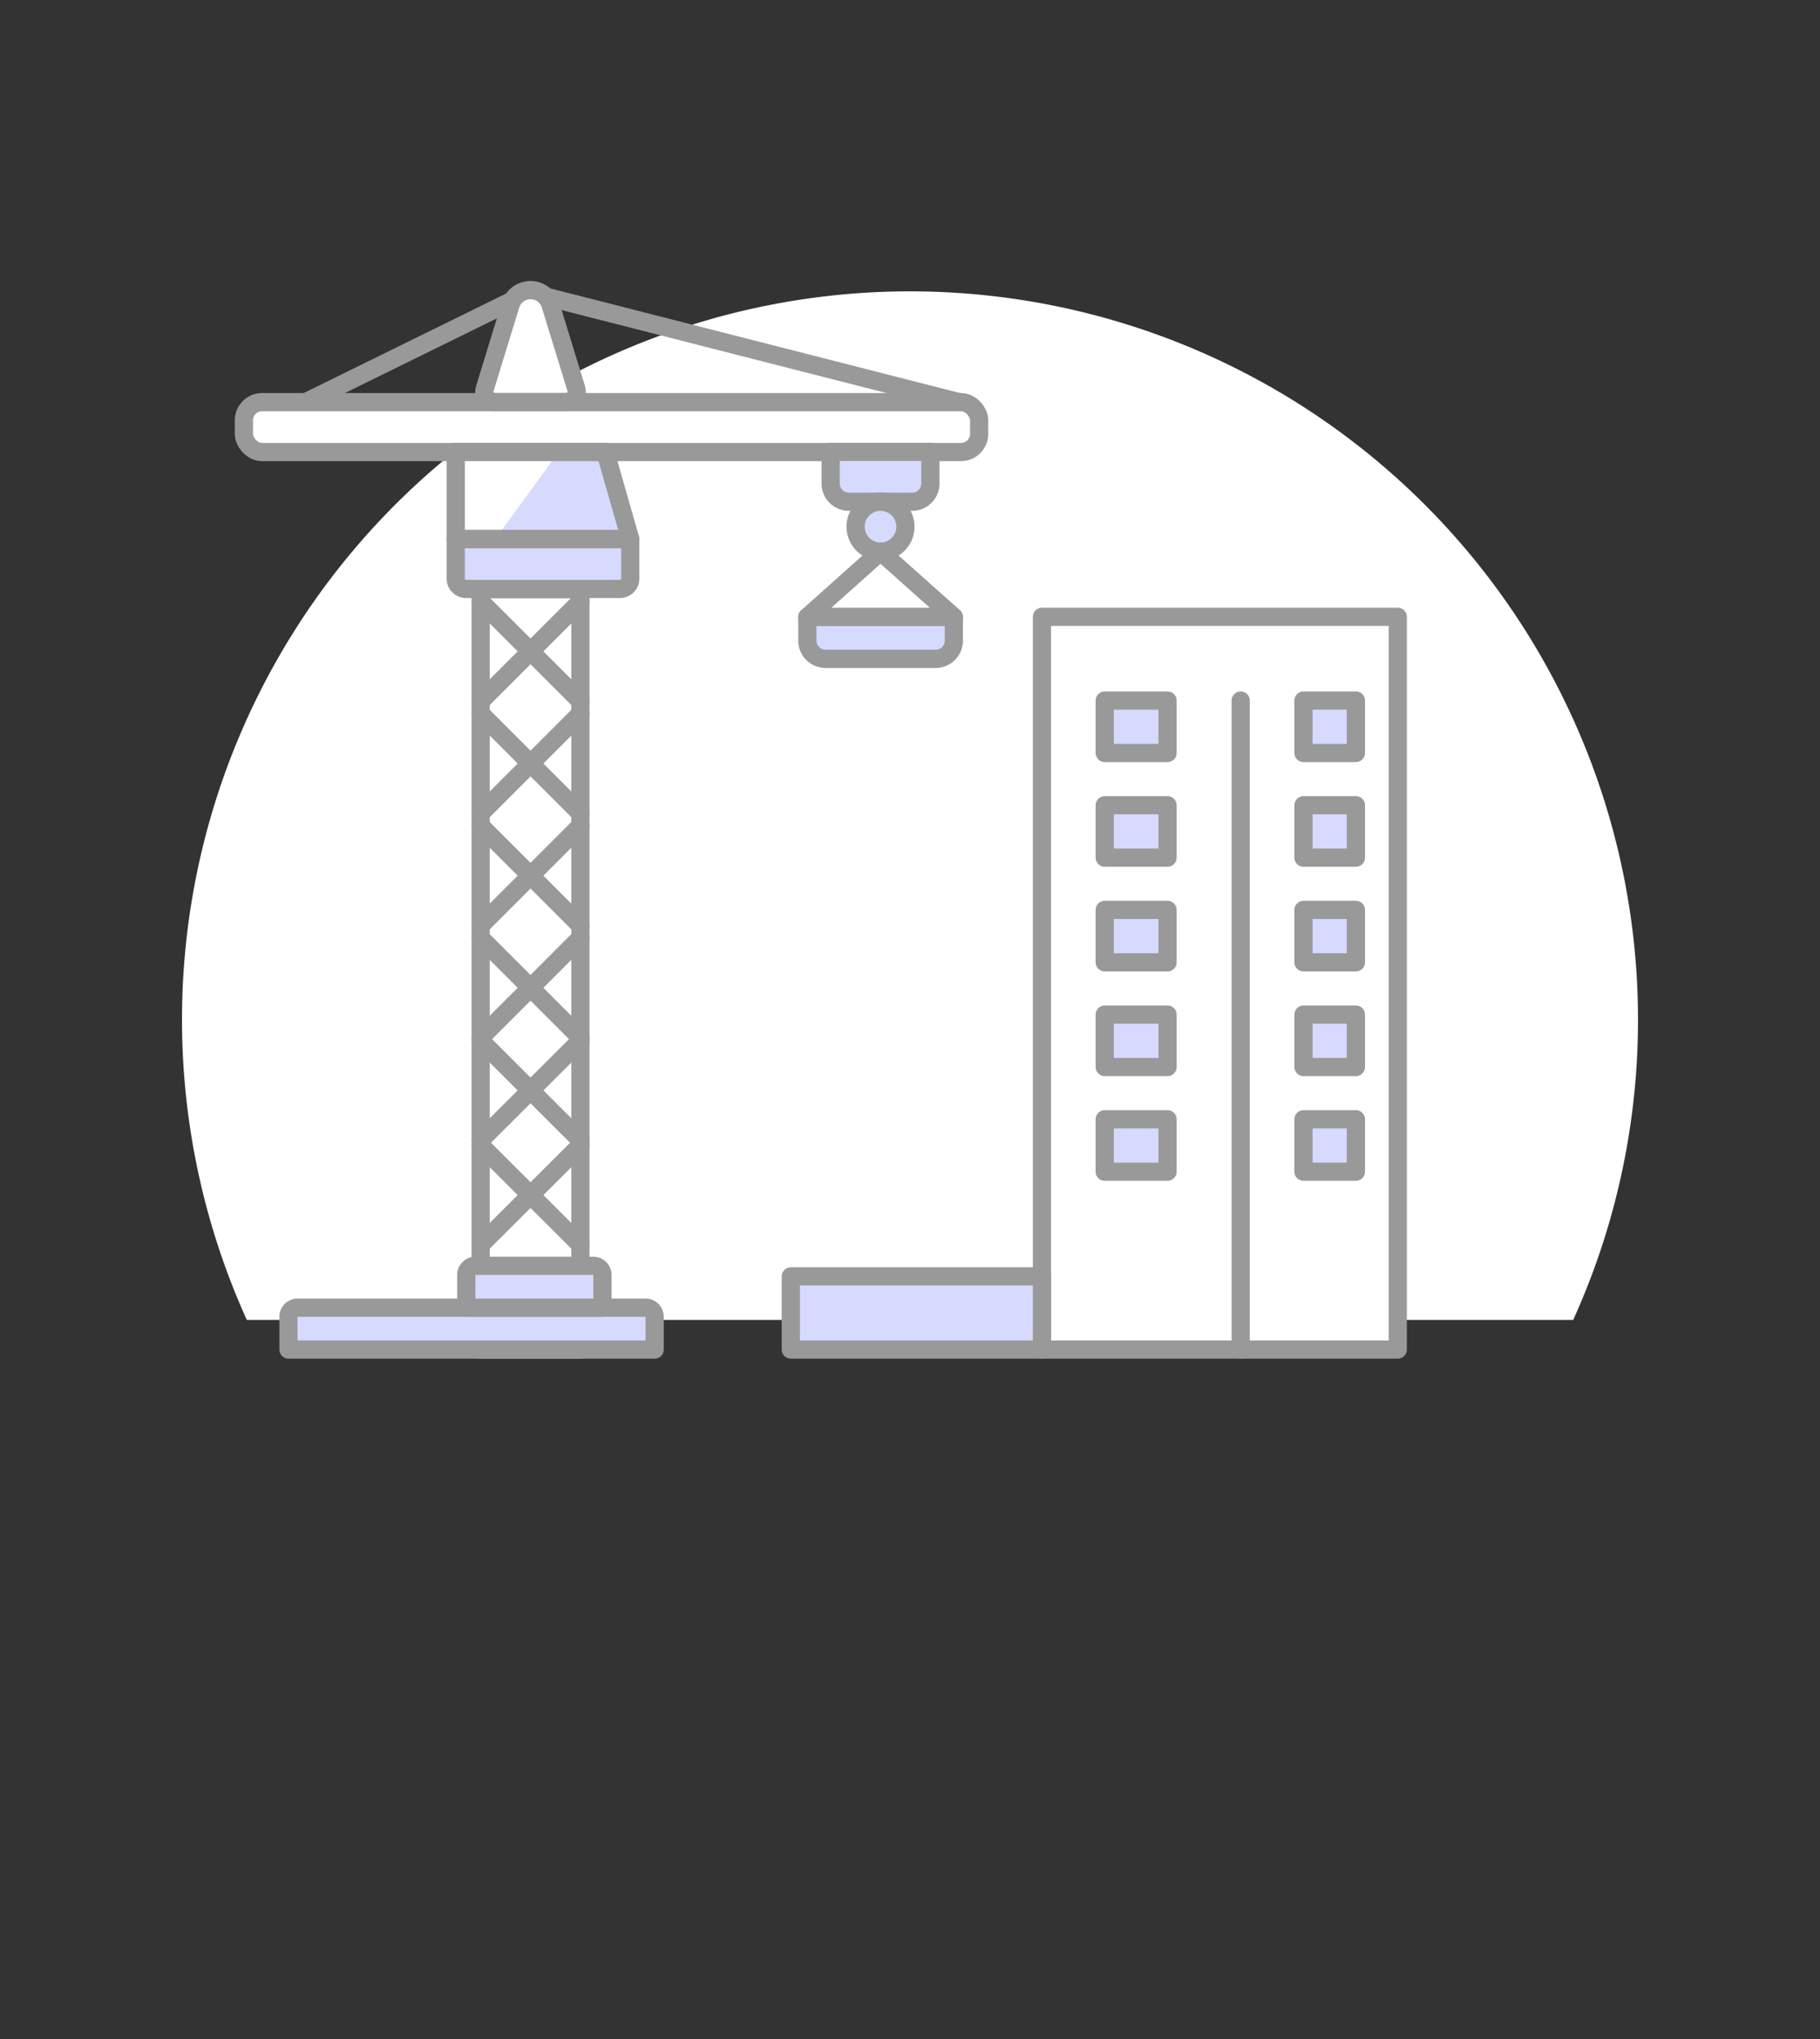 <svg xmlns="http://www.w3.org/2000/svg" id="Duotone" viewBox="0 0 100 112"><rect x="0" y="0" width="100" height="112" fill="#333333" stroke="none"/><defs><style>.cls-1{fill:#fff;}.cls-2{fill:none;}.cls-2,.cls-4,.cls-6{stroke:#999;stroke-linecap:round;stroke-linejoin:round;}.cls-3,.cls-6{fill:#fff;}.cls-4,.cls-5{fill:#d6daff;}</style></defs><title/><g xmlns="http://www.w3.org/2000/svg" id="Icons"><g id="Background"><path class="cls-1" d="M90,56A40,40,0,1,0,13.56,72.5H86.44A39.85,39.85,0,0,0,90,56Z"/></g><g id="Scene"><rect class="cls-3" x="57.25" y="33.88" width="19.55" height="40.25"/><rect class="cls-2" x="57.25" y="33.88" width="19.55" height="40.25"/><rect class="cls-4" x="60.7" y="38.48" width="3.45" height="2.88"/><rect class="cls-4" x="71.62" y="38.48" width="2.88" height="2.88"/><rect class="cls-4" x="60.7" y="44.23" width="3.45" height="2.88"/><rect class="cls-4" x="71.62" y="44.23" width="2.88" height="2.88"/><rect class="cls-4" x="60.7" y="49.98" width="3.45" height="2.88"/><rect class="cls-4" x="71.62" y="49.98" width="2.88" height="2.88"/><rect class="cls-4" x="60.7" y="55.73" width="3.45" height="2.88"/><rect class="cls-4" x="71.62" y="55.73" width="2.88" height="2.88"/><rect class="cls-4" x="60.7" y="61.48" width="3.45" height="2.88"/><rect class="cls-4" x="71.62" y="61.48" width="2.88" height="2.88"/><line class="cls-2" x1="68.17" y1="74.13" x2="68.17" y2="38.48"/><line class="cls-2" x1="52.65" y1="22.08" x2="29.07" y2="16.06"/><line class="cls-2" x1="16.82" y1="22.08" x2="29.07" y2="16.06"/><polygon class="cls-5" points="33.26 24.82 34.63 29.61 25.04 29.61 25.04 24.82 33.26 24.82"/><polygon class="cls-3" points="30.7 24.82 25.04 24.82 25.04 29.61 27.21 29.61 30.7 24.82"/><rect class="cls-6" x="13.4" y="22.08" width="40.4" height="2.74" rx="1" ry="1" transform="translate(67.2 46.91) rotate(180)"/><rect class="cls-6" x="26.41" y="32.35" width="5.48" height="41.78" transform="translate(58.3 106.49) rotate(180)"/><path class="cls-6" d="M27.18,22.08h3.93a.57.57,0,0,0,.55-.74l-1.41-4.59a1.15,1.15,0,0,0-2.2,0l-1.41,4.59A.57.57,0,0,0,27.18,22.08Z"/><path class="cls-4" d="M34.05,32.35H25.62a.57.57,0,0,1-.58-.57V29.61h9.59v2.17A.57.57,0,0,1,34.05,32.35Z"/><polygon class="cls-2" points="33.26 24.82 34.63 29.61 25.04 29.61 25.04 24.82 33.26 24.82"/><path class="cls-4" d="M46.64,24.82h3.48a1,1,0,0,1,1,1v1.74a0,0,0,0,1,0,0H45.64a0,0,0,0,1,0,0V25.82A1,1,0,0,1,46.64,24.82Z" transform="translate(96.76 52.38) rotate(180)"/><circle class="cls-4" cx="48.38" cy="28.93" r="1.37"/><line class="cls-2" x1="31.89" y1="45.36" x2="26.41" y2="50.84"/><line class="cls-2" x1="26.41" y1="45.36" x2="31.89" y2="50.84"/><line class="cls-2" x1="31.89" y1="51.52" x2="26.41" y2="57"/><line class="cls-2" x1="26.41" y1="51.52" x2="31.89" y2="57"/><line class="cls-2" x1="31.89" y1="57.16" x2="26.41" y2="62.63"/><line class="cls-2" x1="26.41" y1="57.16" x2="31.89" y2="62.63"/><line class="cls-2" x1="31.89" y1="62.91" x2="26.41" y2="68.38"/><line class="cls-2" x1="26.41" y1="62.91" x2="31.89" y2="68.38"/><line class="cls-2" x1="31.89" y1="39.2" x2="26.41" y2="44.68"/><line class="cls-2" x1="26.41" y1="39.2" x2="31.89" y2="44.68"/><line class="cls-2" x1="31.89" y1="33.04" x2="26.41" y2="38.52"/><line class="cls-2" x1="26.41" y1="33.04" x2="31.89" y2="38.52"/><path class="cls-4" d="M16.35,71.83H35.47a.5.5,0,0,1,.5.5v1.8a0,0,0,0,1,0,0H15.85a0,0,0,0,1,0,0v-1.8A.5.5,0,0,1,16.35,71.83Z"/><path class="cls-4" d="M26.12,69.53H32.6a.5.5,0,0,1,.5.5v1.8a0,0,0,0,1,0,0H25.62a0,0,0,0,1,0,0V70A.5.5,0,0,1,26.12,69.53Z"/><polygon class="cls-2" points="48.38 30.3 44.36 33.89 52.41 33.89 48.38 30.3"/><path class="cls-4" d="M44.36,33.89h8.05a0,0,0,0,1,0,0v1.3a1,1,0,0,1-1,1H45.36a1,1,0,0,1-1-1v-1.3A0,0,0,0,1,44.36,33.89Z"/><rect class="cls-4" x="43.45" y="70.11" width="13.8" height="4.02"/></g></g></svg>